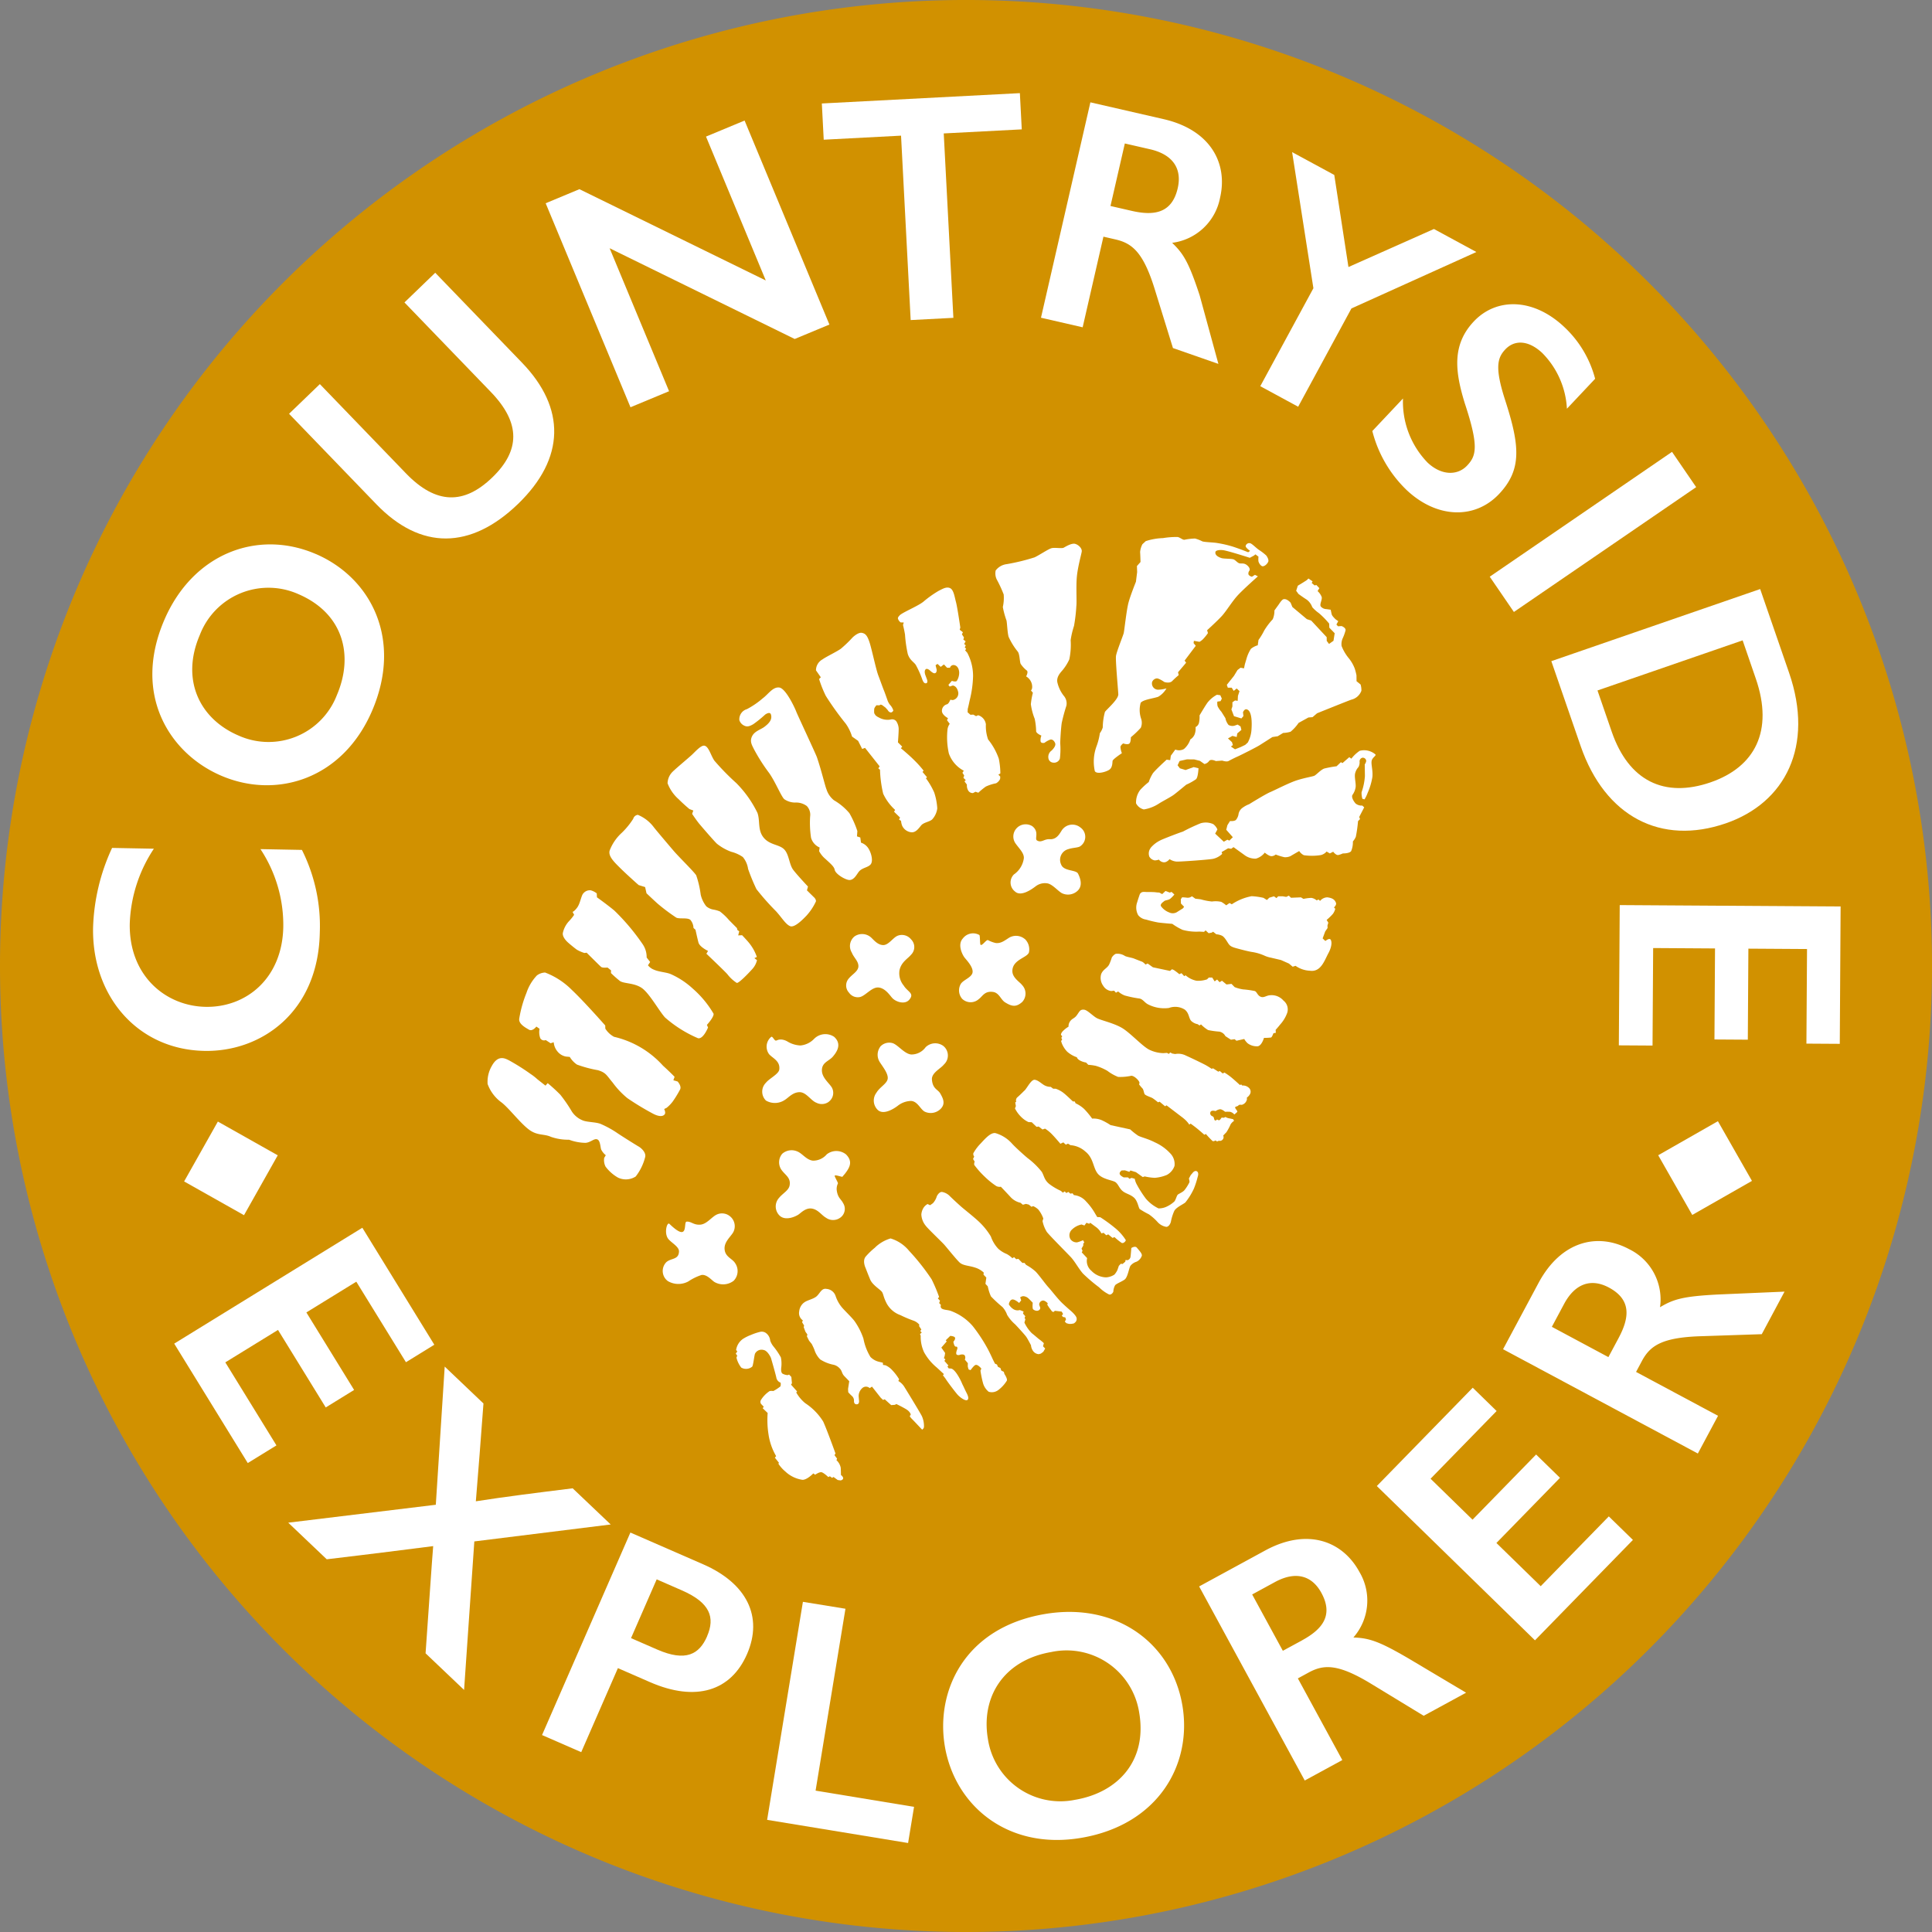 <svg xmlns="http://www.w3.org/2000/svg" width="190.673" height="190.673" viewBox="0 0 190.673 190.673"><rect x="0" y="0" width="190.673" height="190.673" fill="#808080" stroke="none"/><defs><style>.a{fill:#d19100;}.b{fill:#fff;}.c{fill:none;stroke:#161615;stroke-width:0.096px;}</style></defs><g transform="translate(0 0)"><path class="a" d="M290.927,429.92a95.337,95.337,0,1,0-95.336-95.337,95.337,95.337,0,0,0,95.336,95.337" transform="translate(-195.591 -239.247)"/><path class="b" d="M347.33,324.738a1.6,1.6,0,0,1,1.069-.609,20.2,20.2,0,0,0,2.761-.673c.47-.22,1.335-.808,1.66-.9s1.021.054,1.214-.053.781-.471,1.125-.378.7.455.653.762-.391,1.51-.482,2.48.006,2.5-.05,2.9a16.507,16.507,0,0,1-.23,1.956,8.337,8.337,0,0,0-.332,1.405,6.955,6.955,0,0,1-.133,1.9,4.7,4.7,0,0,1-.637,1.028c-.155.2-.674.665-.535,1.265a3.353,3.353,0,0,0,.622,1.294,1.142,1.142,0,0,1,.265.976,17.548,17.548,0,0,0-.465,1.722c-.08.57-.141,1.634-.146,1.991a7.712,7.712,0,0,1-.034,1.515.6.6,0,0,1-.637.4.514.514,0,0,1-.5-.473.758.758,0,0,1,.313-.716c.206-.195.455-.505.354-.743s-.268-.383-.47-.346a2.245,2.245,0,0,0-.582.321s-.325.088-.382-.143a1.159,1.159,0,0,1,.08-.57s-.493-.2-.521-.431a6.234,6.234,0,0,0-.141-1.227,6.07,6.07,0,0,1-.379-1.438,7.3,7.3,0,0,1,.2-1.133l-.191-.229s.2-.128.089-.634a1.208,1.208,0,0,0-.565-.75s.237-.414.08-.57a2.884,2.884,0,0,1-.621-.668c-.1-.238-.09-.951-.278-1.2a6.766,6.766,0,0,1-.91-1.469c-.12-.419-.152-1.383-.209-1.614a8.373,8.373,0,0,1-.361-1.326,4.088,4.088,0,0,0,.085-1.239,11.914,11.914,0,0,0-.686-1.482,1.372,1.372,0,0,1-.1-.907" transform="translate(-249.053 -268.451)"/><path class="b" d="M367.4,321.49a6.013,6.013,0,0,1,1.7-.3,8.384,8.384,0,0,1,1.445-.11c.26.054.495.293.677.274a5.636,5.636,0,0,1,1.045-.121,3.7,3.7,0,0,1,.72.28c.213.075,1.058.1,1.408.153a11.372,11.372,0,0,1,1.574.357c.6.194,1.219.437,1.219.437l.322.127.189-.135s-.463-.314-.438-.488a.362.362,0,0,1,.464-.262c.212.074.605.506.894.681a5.514,5.514,0,0,1,.669.519s.315.4.19.646-.385.445-.56.42-.376-.335-.4-.517a2.486,2.486,0,0,1,.008-.427l-.3-.229-.148.12-.406.22s-.642-.205-1.2-.373-1.155-.335-1.378-.372c-.247-.042-.774-.043-.817.174-.069.339.363.525.6.6s.968.05,1.181.124.408.373.627.4.471-.065.786.246.139.5.139.5a.431.431,0,0,0-.079.3c.019.182.346.272.346.272l.3-.19.291.15s-1.515,1.34-2.046,1.936-1.054,1.462-1.478,1.938-1.489,1.444-1.489,1.444l.084.28a4.907,4.907,0,0,1-.486.6,1.573,1.573,0,0,1-.35.263l-.551-.1-.032.226.215.267-1.1,1.46.15.208-.8.945.067.278a8.474,8.474,0,0,0-.635.581c-.262.276-.782.1-.782.1s-.52-.368-.745-.355a.55.55,0,0,0-.46.352.614.614,0,0,0,.566.762,3.148,3.148,0,0,0,.849-.13,2.211,2.211,0,0,1-.808.825c-.425.163-1.513.279-1.738.605a2.627,2.627,0,0,0,.047,1.57,1.26,1.26,0,0,1-.036.889,8.873,8.873,0,0,1-.98.934s.014.538-.18.645-.576-.036-.576-.036-.247.171-.272.346a2.046,2.046,0,0,0,.143.618s-.894.589-.919.765,0,.626-.3.852-1.256.5-1.452.154a4.349,4.349,0,0,1,.163-2.435,6.27,6.27,0,0,0,.335-1.311,1.79,1.79,0,0,0,.286-.568,6.048,6.048,0,0,1,.216-1.533c.168-.245,1.337-1.243,1.317-1.737s-.289-3.347-.227-3.785.717-2.041.764-2.261c.069-.321.271-2.241.463-2.974s.74-2.086.74-2.086l.12-.955-.022-.594.354-.4s-.018-.718-.039-.989a2.074,2.074,0,0,1,.227-.766Z" transform="translate(-254.324 -268.084)"/><path class="b" d="M385.568,327.567l.156-.156.407.28-.085.163.288.24.167-.045.3.315-.175.289a1.447,1.447,0,0,1,.411.6c.051.275-.239.722-.088.923a.741.741,0,0,0,.545.255l.428.06s.052.276.1.461.4.5.4.5l.245.168-.181.332.154.174.36-.021s.425.158.388.421a4.714,4.714,0,0,1-.292.808,1.411,1.411,0,0,0-.1.736,4.347,4.347,0,0,0,.684,1.178,3.683,3.683,0,0,1,.617,1.059,5.762,5.762,0,0,1,.169.66l.007.581.4.326a1.99,1.99,0,0,1,.078.615,1.4,1.4,0,0,1-.99.879c-.306.1-3.384,1.343-3.384,1.343l-.447.384-.407.032-.969.534a4.232,4.232,0,0,1-.793.872,2.851,2.851,0,0,1-.732.12l-.537.326-.523.078s-1.009.646-1.3.828-1.882.987-2.119,1.087-.719.346-.913.453-.62-.042-.62-.042l-.632.045s-.5-.249-.67,0a.763.763,0,0,1-.455.293l-.445-.313-.552-.141-.728-.008-.724.162-.2.423.23.3.558.168.8-.289.475.115s-.035.886-.242,1.08a5.792,5.792,0,0,1-.97.543s-.91.756-1.21.982-1.119.648-1.462.867a3.815,3.815,0,0,1-1.513.592,1.19,1.19,0,0,1-.765-.6,2.041,2.041,0,0,1,.41-1.328,6.938,6.938,0,0,1,.842-.776,4.117,4.117,0,0,1,.418-.879c.329-.407,1.349-1.33,1.349-1.33l.35.049.062-.438.443-.607a.988.988,0,0,0,.857-.058,2.142,2.142,0,0,0,.624-.941,1.079,1.079,0,0,0,.416-.477,1.579,1.579,0,0,0,.1-.745.628.628,0,0,0,.334-.4,2.773,2.773,0,0,0,.061-.751s.5-.854.773-1.246a2.944,2.944,0,0,1,.943-.791l.333.046.15.335-.125.25-.319.045a1.415,1.415,0,0,0,.026.451,2.311,2.311,0,0,0,.37.544l.4.637a1.517,1.517,0,0,0,.308.67.789.789,0,0,0,.569.08l.332-.115.284.183.086.343-.406.345-.06.355-.421-.11-.438.251.395.368.09.29-.195.141.405.275.571-.227.432-.208.256-.232a3.052,3.052,0,0,0,.363-1.228c.052-.667.073-1.932-.483-2.052-.22-.047-.353.29-.353.29l.045.376-.2.234-.733-.222-.255-.668.1-.295,0-.412.258-.177.263.037.024-.488.155-.47-.276-.262-.295.238-.2-.317h-.385l-.095-.282.705-.884.349-.576.3-.226.342.062.082-.4.163-.552a3.716,3.716,0,0,1,.436-.974,1.846,1.846,0,0,1,.675-.351l.074-.526a6.552,6.552,0,0,0,.569-.941,6.669,6.669,0,0,1,.835-1.1,2.1,2.1,0,0,0,.167-.871l.448-.62s.275-.446.446-.488c.348-.087.708.35.708.35l.17.417,1.433,1.2.424.138,1.529,1.638.005.369.226.3.44-.31.119-.746-.531-.549-.014-.4a8.2,8.2,0,0,0-1.016-1.037,3.738,3.738,0,0,1-.651-.583,1.611,1.611,0,0,0-.547-.747c-.37-.231-.815-.561-.815-.561l-.227-.313.162-.5.538-.327Z" transform="translate(-256.592 -270.317)"/><path class="b" d="M370.825,363.228a2.928,2.928,0,0,1,.964-.758c.2-.115,1.9-.77,2.232-.866a18.13,18.13,0,0,1,1.76-.826,1.8,1.8,0,0,1,1.239.085,1.3,1.3,0,0,1,.412.526l-.222.412.853.8.35-.2.2.087.339-.334-.648-.734.113-.449.258-.411s.423.041.588-.114a1.234,1.234,0,0,0,.245-.514.966.966,0,0,1,.345-.637,2.773,2.773,0,0,1,.714-.4s1.578-.98,2.084-1.194,1.857-.919,2.637-1.167,1.51-.36,1.7-.44.658-.611.995-.718a10.779,10.779,0,0,1,1.211-.223l.426-.405.154.093.672-.585.205.148a3.547,3.547,0,0,1,.823-.776,1.719,1.719,0,0,1,1.527.336c.172.131-.256.286-.341.631s.127.928.069,1.6a6.265,6.265,0,0,1-.464,1.57,3.4,3.4,0,0,1-.313.653l-.206-.047a1.858,1.858,0,0,1-.086-.653,6.085,6.085,0,0,0,.329-1.6c-.008-.574-.017-1.147-.017-1.147a.877.877,0,0,0,.145-.332.336.336,0,0,0-.389-.326.375.375,0,0,0-.26.431,1.029,1.029,0,0,1-.113.485,1.406,1.406,0,0,0-.345.687c-.054.385.108.962.062,1.3a1.725,1.725,0,0,1-.307.758c-.136.207.091.613.3.85a.932.932,0,0,0,.664.208l.19.174-.492.949.078.214-.195.2a13.486,13.486,0,0,1-.217,1.543,1.714,1.714,0,0,1-.291.46,2.29,2.29,0,0,1-.17.953c-.178.249-.819.231-.819.231a2.609,2.609,0,0,1-.433.154c-.241.061-.521-.323-.521-.323l-.333.168-.319-.188a1.067,1.067,0,0,1-.561.35,5.585,5.585,0,0,1-1.682.014,1.173,1.173,0,0,1-.46-.411l-.876.508a1.246,1.246,0,0,1-.585.1,5.672,5.672,0,0,1-.857-.264.7.7,0,0,1-.38.161c-.255.036-.7-.349-.7-.349a1.693,1.693,0,0,1-.87.593,1.763,1.763,0,0,1-1.065-.305c-.162-.118-1.149-.829-1.149-.829l-.232.164-.3-.051-.282.166-.36.208.056.177a1.918,1.918,0,0,1-.91.492c-.519.093-3.222.286-3.595.269a1.458,1.458,0,0,1-.688-.24s-.282.361-.608.308a.675.675,0,0,1-.446-.26,1.423,1.423,0,0,1-.4.075.758.758,0,0,1-.542-.368.888.888,0,0,1,.118-.841" transform="translate(-257.283 -279.529)"/><path class="b" d="M369.135,375.314c.17-.252.413-.181.621-.181s.745,0,.92.028a3.08,3.08,0,0,0,.354.026l.291.154.324-.308.427.157.174-.066.276.26a3.336,3.336,0,0,1-.4.409c-.188.152-.49.139-.606.242s-.407.271-.319.492a1.748,1.748,0,0,0,.807.62.811.811,0,0,0,.747-.014c.229-.146.62-.389.62-.389l.111-.154-.313-.322-.01-.418.126-.191s.249.005.442.032a.74.74,0,0,0,.336-.027l.2-.106.329.236s.363.039.539.064a6.078,6.078,0,0,0,1.1.214,2.573,2.573,0,0,1,.919.034,3.023,3.023,0,0,1,.488.343l.33-.228.221.126a5.245,5.245,0,0,1,1.959-.8,6.59,6.59,0,0,1,1.169.164l.339.212.234-.227.46-.138.247.178.17-.179.447,0,.349.06.256-.124.214.209.983-.041.247.153a4.23,4.23,0,0,1,.782-.1,1.039,1.039,0,0,1,.514.243l.2-.083.142.139a.956.956,0,0,1,.719-.353c.38.053.714.149.855.556.067.2-.2.441-.2.441l.126.133a1.479,1.479,0,0,1-.232.5,5.549,5.549,0,0,1-.62.6l.167.271-.084.277.01.249-.236.343-.251.683.268.254s.354-.291.491-.165.214.615-.188,1.362-.746,1.892-1.828,1.739a2.657,2.657,0,0,1-1.418-.485l-.28.09-.373-.313-.785-.348-1.01-.237a2.719,2.719,0,0,1-.628-.2,4.635,4.635,0,0,0-1.173-.35c-.379-.053-1.1-.243-1.557-.368s-.626-.207-.777-.407-.406-.713-.686-.842a1.6,1.6,0,0,0-.553-.137l-.316-.253-.131.089-.306.058-.3-.28-.159.15s.22.007-.466-.03a5.041,5.041,0,0,1-1.65-.172,5.849,5.849,0,0,1-1.012-.591s-1.009-.081-1.388-.134a11.113,11.113,0,0,1-1.2-.288,1.206,1.206,0,0,1-.78-.437,1.54,1.54,0,0,1-.1-1.266c.117-.4.281-.854.281-.854" transform="translate(-256.621 -287.1)"/><path class="b" d="M364.8,384.6a1.324,1.324,0,0,1,.924.207c.194.1.675.167.888.253s.7.277.819.319a1.215,1.215,0,0,1,.319.275l.218-.1.516.371,1.689.359.192-.163a.9.9,0,0,1,.31.159,4.347,4.347,0,0,1,.414.326l.218-.1.266.293.139-.083a2.308,2.308,0,0,0,1.076.537,2.693,2.693,0,0,0,1.038-.137l.179-.179.332,0,.24.379.243-.184.244.264.237-.145.446.369.493-.058.313.321a3.845,3.845,0,0,0,.837.224,8.8,8.8,0,0,1,1.152.162c.218.082.269.484.645.586.276.074.5-.144.854-.171a1.544,1.544,0,0,1,1.33.528,1.1,1.1,0,0,1,.365,1.217,3.441,3.441,0,0,1-.7,1.153c-.157.208-.438.519-.438.519l.017.289-.236.043s-.131.382-.238.422a4.57,4.57,0,0,1-.694.034s-.22.778-.619.832a1.518,1.518,0,0,1-.989-.292A1.649,1.649,0,0,1,377.5,393l-.768.175-.183-.153-.365.051-.544-.352a.857.857,0,0,0-.6-.447,8.1,8.1,0,0,1-1.11-.155,3.613,3.613,0,0,1-.7-.559l-.143.108-.186-.128a1.276,1.276,0,0,1-.6-.289c-.293-.25-.2-.762-.667-1.148a1.778,1.778,0,0,0-1.57-.163,3.506,3.506,0,0,1-2.085-.369c-.317-.172-.477-.484-.8-.56a11.285,11.285,0,0,1-1.465-.3,2.147,2.147,0,0,1-.659-.4l-.221.122-.175-.2-.286.036a1.072,1.072,0,0,1-.787-.511,1.328,1.328,0,0,1-.211-1.148c.17-.462.572-.576.775-.927a4.932,4.932,0,0,0,.28-.727.987.987,0,0,1,.374-.356" transform="translate(-254.702 -290.461)"/><path class="b" d="M359.583,393.122c.315.044.833.6,1.219.819s1.625.479,2.458.953,2.037,1.824,2.733,2.172a3.388,3.388,0,0,0,1.382.343l.367-.026.183.1.145-.144.191.106.291.05a1.652,1.652,0,0,1,1.052.148c.611.274,1.7.8,1.978.954s.569.356.569.356l.145-.047.512.332.148-.069.291.247.166-.094a6.258,6.258,0,0,1,.622.432c.321.255.91.8.91.8l.124-.058.1.108a.856.856,0,0,1,.653.221.509.509,0,0,1,.117.625,1.007,1.007,0,0,1-.311.345l.008.166a.7.7,0,0,1-.511.549s-.27-.046-.333.061-.387.087-.311.25.264.313.187.4a2.81,2.81,0,0,1-.277.24.806.806,0,0,0-.424-.265,4.412,4.412,0,0,0-.487,0s-.31-.269-.515-.249a1.028,1.028,0,0,0-.425.181s-.366-.125-.492.068a.306.306,0,0,0,.144.423.273.273,0,0,1,.194.238s.028.164.11.194.2-.1.2-.1.173.144.271.038a2.028,2.028,0,0,0,.174-.221l.212.018.177-.081s.063.08.352.137.392.087.392.087l.094.155a1.25,1.25,0,0,0-.341.346,5.124,5.124,0,0,1-.419.786c-.184.185-.316.329-.316.329a.345.345,0,0,1-.066.407.35.35,0,0,1-.358.1l-.185.074-.142-.106s-.195.124-.3.06a8.765,8.765,0,0,1-.657-.695l-.153.077s-.288-.263-.652-.563-.705-.536-.705-.536l-.126.1a2.581,2.581,0,0,0-.351-.427,4.243,4.243,0,0,0-.448-.372l-1.453-1.108-.135.1-.546-.459-.153.066a5.487,5.487,0,0,0-.545-.416c-.17-.1-.712-.255-.787-.411s-.1-.447-.209-.551-.326-.385-.326-.385l.039-.177s-.025-.178-.339-.45c-.3-.256-.473-.232-.473-.232a5.122,5.122,0,0,1-1.3.113,4.386,4.386,0,0,1-1.058-.6,5.194,5.194,0,0,0-1.145-.493,4.76,4.76,0,0,0-.738-.1l-.223-.227a1.884,1.884,0,0,1-.635-.219c-.269-.168-.267-.3-.267-.3a2.809,2.809,0,0,1-.962-.554,2.564,2.564,0,0,1-.533-.835l-.067-.21.107-.155-.085-.159.091-.154-.126-.148s-.021-.185.275-.449a2.681,2.681,0,0,1,.473-.356.845.845,0,0,1,.155-.53c.186-.266.411-.284.611-.532s.3-.492.471-.577a.548.548,0,0,1,.317-.032" transform="translate(-252.573 -293.471)"/><path class="b" d="M351.218,404.878c.3-.326.671-1.121,1.022-1.072s.66.39.965.552a1.275,1.275,0,0,0,.605.145l.242.183.238,0a2.608,2.608,0,0,1,.857.478c.247.2.844.774.844.774l.188.008.083.179a3.172,3.172,0,0,1,.845.56,8.353,8.353,0,0,1,.79.951,2.063,2.063,0,0,1,.96.164,6.3,6.3,0,0,1,.857.478l1.936.422a6.541,6.541,0,0,0,.778.616c.276.157.955.3,1.647.658a4.63,4.63,0,0,1,1.524,1.087,1.5,1.5,0,0,1,.425,1.248,1.6,1.6,0,0,1-.758.886,3.857,3.857,0,0,1-1.19.286,5.3,5.3,0,0,1-.993-.14l-.188.065-.677-.484-.543-.166-.108.134-.438-.148-.317.012s-.229.146-.2.33.4.354.4.354h.418l.153.142.2-.093.318.087a1.826,1.826,0,0,0,.185.534,10.958,10.958,0,0,0,.908,1.425,3.755,3.755,0,0,0,1.25.964,1.792,1.792,0,0,0,.846-.192,2.947,2.947,0,0,0,.725-.494c.146-.188.222-.565.332-.668s.536-.256.693-.488a4.186,4.186,0,0,0,.464-.75,1.134,1.134,0,0,0-.06-.352l.18-.339.235-.275s.2-.221.389-.092c.216.152.064.536.064.536a8.466,8.466,0,0,1-.375,1.167,6.668,6.668,0,0,1-.842,1.361c-.238.2-.925.488-1.1.851a4.842,4.842,0,0,0-.323,1.027c-.02.146-.191.533-.462.531a1.492,1.492,0,0,1-.844-.462,5.082,5.082,0,0,0-.874-.778,8.053,8.053,0,0,1-.9-.517c-.129-.137-.2-.832-.6-1.157s-.8-.361-1.116-.644-.389-.62-.657-.837-1.273-.269-1.758-.843-.409-1.547-1.24-2.2a2.433,2.433,0,0,0-1.462-.622l-.247-.153-.216.1-.243-.225-.288.139s-.51-.608-.849-.954a3.677,3.677,0,0,0-.669-.541l-.25.084-.376-.291-.213.03-.472-.454-.326-.016a2.561,2.561,0,0,1-.731-.52,3.124,3.124,0,0,1-.6-.829l.091-.225-.067-.367.1-.061a.422.422,0,0,1,.085-.42c.387-.336.714-.68.714-.68" transform="translate(-250.11 -297.239)"/><path class="b" d="M344.594,413c.42-.447,1.007-1.151,1.5-1.07a3.487,3.487,0,0,1,1.636,1.034c.329.361,1,.968,1.5,1.4a7.649,7.649,0,0,1,1.443,1.394c.239.421.243.809.754,1.208a5.813,5.813,0,0,0,1.128.665l.19.175.19-.122.157.159.194-.11.205.172.211-.036.135.18a1.794,1.794,0,0,1,1.195.615,5.984,5.984,0,0,1,.917,1.232l.19.316.3.018a15,15,0,0,1,1.47,1.073,4.909,4.909,0,0,1,1.054,1.191c-.016.117-.234.354-.413.269a5.807,5.807,0,0,1-.707-.57l-.19.08-.427-.352-.192.092-.264-.245-.216.059a1.735,1.735,0,0,0-.511-.608c-.351-.258-.593-.441-.593-.441l-.1.1-.272-.1-.2.27-.284-.1a1.9,1.9,0,0,0-.933.488.769.769,0,0,0-.164.96.736.736,0,0,0,.665.314,3.4,3.4,0,0,0,.579-.211l.124.221-.1.111,0,.195-.174.3.1.222-.078.15.531.569a1.26,1.26,0,0,0,.42,1.25,2.088,2.088,0,0,0,1.446.65,1.681,1.681,0,0,0,.824-.271,1.806,1.806,0,0,0,.3-.458l.141-.409.19-.206.175.025.271-.23.023-.164.207.017a.414.414,0,0,0,.283-.317c.034-.245.082-.883.082-.883s.375-.251.552-.029c.231.289.517.561.486.783a1,1,0,0,1-.531.6,1.214,1.214,0,0,0-.593.4c-.149.212-.262,1.143-.585,1.366s-.749.37-.922.543a1.405,1.405,0,0,0-.183.653s-.153.332-.418.27a3.744,3.744,0,0,1-.99-.711,15.807,15.807,0,0,1-1.6-1.365c-.432-.507-.744-1.109-1.136-1.557-.223-.255-2.141-2.172-2.422-2.545a3.268,3.268,0,0,1-.422-1.072l.078-.246a3.021,3.021,0,0,0-.491-.885,1.685,1.685,0,0,0-.512-.34l-.164.066-.262-.215-.288-.071L348.8,419l-.229-.193a1.885,1.885,0,0,1-.966-.547c-.413-.451-.975-1.037-.975-1.037a.7.7,0,0,1-.46-.073,7.883,7.883,0,0,1-1.149-.934,8.827,8.827,0,0,1-1.019-1.15.562.562,0,0,1,.045-.321l-.163-.262.115-.24a.4.4,0,0,1-.086-.322,4.375,4.375,0,0,1,.677-.918" transform="translate(-247.853 -300.101)"/><path class="b" d="M337.147,422.009a1.8,1.8,0,0,0,.385-.688s.206-.442.509-.422a1.406,1.406,0,0,1,.784.423c.156.159.89.843,1.2,1.107s1.1.886,1.621,1.367a6.885,6.885,0,0,1,1.219,1.5,3.335,3.335,0,0,0,.73,1.21,2.851,2.851,0,0,0,.842.521,2.583,2.583,0,0,1,.552.413l.166-.111.21.208.213-.037.391.4.212,0,.163.2a4.575,4.575,0,0,1,.961.681c.334.35.952,1.219,1.241,1.528s.894,1.118,1.367,1.567.881.792.881.792.471.41.526.659a.45.45,0,0,1-.1.41l-.148.132-.236.049-.244.007-.258-.066-.17-.155.117-.235-.077-.191-.223-.04-.115-.137.125-.161-.138-.232-.676-.081-.127.12-.144-.048-.3-.4-.174-.268.043-.144s-.237-.266-.454-.271a.408.408,0,0,0-.381.33c-.043.153.177.365.062.529-.184.263-.514.135-.662.012-.106-.088-.043-.651-.043-.651s-.175-.195-.393-.4a.819.819,0,0,0-.573-.252.707.707,0,0,0-.275.115l.1.3-.205.256s-.454-.41-.7-.337c-.266.079-.312.473-.312.473a1.339,1.339,0,0,0,.441.47.775.775,0,0,0,.642.091l.372.148-.058.2.226.264-.071.159.076.148-.093.319a3.692,3.692,0,0,0,.727,1.047c.368.287.584.5.793.648a4.082,4.082,0,0,1,.4.339l-.084.305.214.222-.184.321-.24.179-.207.058a.751.751,0,0,1-.547-.29,1.132,1.132,0,0,1-.223-.589s-.31-.609-.47-.836-.892-1.019-1.092-1.227a3.838,3.838,0,0,1-.793-.938,2.272,2.272,0,0,0-.46-.771,13.2,13.2,0,0,1-1.138-1.054,4.561,4.561,0,0,1-.311-.988l-.231-.249.087-.615-.28-.295.027-.2a2.217,2.217,0,0,0-.874-.5c-.585-.194-1.175-.181-1.513-.5s-1.229-1.43-1.493-1.732-1.643-1.6-1.866-1.914a1.883,1.883,0,0,1-.413-1.075,1.4,1.4,0,0,1,.308-.8,1.214,1.214,0,0,1,.306-.245l.248.119Z" transform="translate(-245.073 -303.263)"/><path class="b" d="M328.365,428.869a3.7,3.7,0,0,1,1.521-.884,3.756,3.756,0,0,1,1.825,1.218,21.751,21.751,0,0,1,2.226,2.815,15.432,15.432,0,0,1,.738,1.743l-.121.144.211.226-.084.227.179.2a.275.275,0,0,0,.126.376c.251.124.576.1.864.211A5.253,5.253,0,0,1,338,436.64a15.81,15.81,0,0,1,1.52,2.329c.188.354.461.958.461.958l.209.416.2.087.089.221.251.125.084.25.251.124.059.217s.322.462.235.659a3.407,3.407,0,0,1-.844.924,1.05,1.05,0,0,1-.947.165,1.679,1.679,0,0,1-.571-.9,10.18,10.18,0,0,1-.239-1.183l.087-.2s-.343-.447-.587-.356c-.158.058-.477.505-.477.505l-.188-.062-.051-.15-.038-.154.009-.32-.3-.352a.446.446,0,0,0-.008-.412c-.126-.167-.468-.066-.468-.066a.335.335,0,0,1-.325-.016c-.134-.109.063-.558.063-.558s.052-.261-.131-.227-.26-.484-.26-.484.251-.258.149-.426c-.076-.126-.455-.153-.455-.153l-.449.437.1.11-.532.61.372.529-.038.267-.079.253.147.11-.1.153.4.456-.1.1.123.184.236.016s.208,0,.556.5a5.735,5.735,0,0,1,.556,1.043c.141.273.238.51.383.793.133.258.3.6.126.756s-.705-.222-.946-.477-1.071-1.367-1.157-1.516a4.03,4.03,0,0,0-.326-.433l.1-.117-.707-.653a5.252,5.252,0,0,1-1.248-1.5,3.62,3.62,0,0,1-.335-1.639l-.067-.159.171-.155-.142-.139.1-.165-.222-.329.021-.146a1.4,1.4,0,0,0-.514-.37,11.871,11.871,0,0,1-1.346-.565,2.484,2.484,0,0,1-1.361-1.157c-.327-.642-.3-.846-.44-1.1s-.951-.684-1.192-1.27c-.271-.658-.44-1.111-.44-1.111s-.361-.72.013-1.153a7.218,7.218,0,0,1,.934-.894" transform="translate(-241.994 -305.761)"/><path class="b" d="M317.833,437.043c.293-.266.956-.351,1.287-.662s.477-.8.949-.712a1.027,1.027,0,0,1,.9.685,3.458,3.458,0,0,0,.631,1.142c.268.319.919.934,1.222,1.321a6.75,6.75,0,0,1,.9,1.761,5.337,5.337,0,0,0,.691,1.807,1.727,1.727,0,0,0,.778.46c.2.051.447.108.447.108l.017.219.238.034a1.936,1.936,0,0,1,.683.5,4.938,4.938,0,0,1,.665.876l-.073.178a1.687,1.687,0,0,1,.584.567c.245.392,1.541,2.509,1.737,2.9a2.379,2.379,0,0,1,.206,1.08.365.365,0,0,1-.183.252l-.778-.824-.318-.326-.126-.171.1-.165s-.037-.28-.461-.534-.962-.508-.962-.508l-.137.078-.37.029-.64-.575-.161.065-.235-.223-.859-1.091-.225.147a.545.545,0,0,0-.771.036,1.043,1.043,0,0,0-.317.8l.029.339s.095.464-.273.421c-.272-.031-.217-.388-.217-.388a.619.619,0,0,0-.194-.422,3.96,3.96,0,0,1-.376-.381l-.018-.328.118-.756s-.187-.2-.473-.491-.214-.522-.477-.782a1.176,1.176,0,0,0-.586-.35,3.781,3.781,0,0,1-1.333-.532,2.364,2.364,0,0,1-.578-.975c-.117-.286-.255-.547-.255-.547l-.261-.321-.217-.433.048-.185-.189-.265-.174-.453.04-.163-.2-.33.076-.178a.87.87,0,0,1-.362-.878,1.265,1.265,0,0,1,.453-.862" transform="translate(-238.507 -308.465)"/><path class="b" d="M307.748,444a1.627,1.627,0,0,1,.66-1.085,4.083,4.083,0,0,1,.8-.4,5.426,5.426,0,0,1,.887-.3.714.714,0,0,1,.55.077,1.046,1.046,0,0,1,.466.78,1.967,1.967,0,0,0,.326.582,6.859,6.859,0,0,1,.729,1.079,3.139,3.139,0,0,1,.043.944c-.019.138-.062.528.116.655a1.223,1.223,0,0,0,.515.149l.135-.055.223.233.059.624-.089.137.6.672-.087.095a3.739,3.739,0,0,0,.892,1.065,5.846,5.846,0,0,1,1.767,1.806c.37.8,1.216,3.158,1.216,3.158l-.1.159.258.349-.065.147a1.382,1.382,0,0,1,.424.753c.021.379.019.711.019.711s.241.171.218.337-.249.2-.249.2l-.285-.04-.414-.3-.144.087-.217-.158-.155.08s-.466-.449-.683-.479-.612.246-.612.246l-.186-.128s-.6.631-1.059.633a3.1,3.1,0,0,1-1.7-.82,3.523,3.523,0,0,1-.684-.766l.051-.1-.4-.5.124-.155a5.942,5.942,0,0,1-.752-2.145,9.057,9.057,0,0,1-.084-2.109l-.492-.475.109-.141-.273-.284a.371.371,0,0,1-.016-.369,2.826,2.826,0,0,1,.877-.9,1.388,1.388,0,0,1,.357,0,4.3,4.3,0,0,0,.7-.46.788.788,0,0,0,.016-.365.646.646,0,0,1-.424-.511c-.091-.425-.529-1.929-.529-1.929s-.311-.729-.744-.789a.724.724,0,0,0-.833.376c-.076.225-.166,1.094-.267,1.265a.945.945,0,0,1-1.087.1,2.562,2.562,0,0,1-.474-.986l.078-.193-.148-.2.154-.211Z" transform="translate(-235.099 -310.766)"/><path class="b" d="M332.565,331.579c.144-.266,1.811-.933,2.376-1.39a10.321,10.321,0,0,1,1.51-1.075c.345-.166.74-.432,1.111-.273s.453.85.594,1.37.431,2.527.431,2.527l-.063.214.319.251-.1.2.206.315-.065.205.226.175-.145.266.161.13-.1.2.141.148-.109.142.216.245a4.894,4.894,0,0,1,.571,2.3,10.8,10.8,0,0,1-.34,2.419c-.114.556-.188.832-.188.832l-.009.321.281.247.28-.018.273.153.2-.093a1.085,1.085,0,0,1,.768.894,3.945,3.945,0,0,0,.219,1.5,6.248,6.248,0,0,1,1.056,1.9,7.425,7.425,0,0,1,.153,1.451l-.195.116.186.2-.013.227a.943.943,0,0,1-.4.43,4.366,4.366,0,0,0-1.01.323,6.922,6.922,0,0,0-.741.608l-.28-.095-.249.13a.518.518,0,0,1-.466-.244.962.962,0,0,1-.132-.591l-.241-.32.125-.126-.232-.228.081-.222-.176-.275.135-.2a3.069,3.069,0,0,1-1.476-1.709,7.315,7.315,0,0,1-.126-2.413,1.214,1.214,0,0,1,.214-.506l-.271-.36.1-.2s-.621-.317-.6-.742a.665.665,0,0,1,.512-.629c.19-.08.313-.447.313-.447l.245.034a.67.67,0,0,0,.516-.866c-.148-.571-.522-.569-.522-.569l-.3.1-.126-.161.343-.4s.408.148.5-.017a1.5,1.5,0,0,0,.223-.827c-.021-.36-.192-.67-.507-.714a.357.357,0,0,0-.4.266l-.286,0-.311-.33-.32.241-.316-.295-.19.135.106.422s.045.333-.189.369c-.168.026-.458-.262-.458-.262s-.267-.251-.414-.146c-.225.161-.049.6-.049.6l.156.415s.131.341-.089.381-.326-.224-.427-.525a9.493,9.493,0,0,0-.573-1.26c-.18-.311-.612-.479-.809-1.115a12.619,12.619,0,0,1-.27-1.9c-.076-.475-.2-.958-.2-.958l.078-.24-.311-.008a.771.771,0,0,1-.261-.356c-.046-.152.138-.3.138-.3" transform="translate(-243.811 -270.804)"/><path class="b" d="M319.945,339.388a1.233,1.233,0,0,1,.648-1.083c.323-.243,1.425-.766,1.809-1.05a11.767,11.767,0,0,0,1.162-1.118c.273-.254.654-.511.929-.447.3.069.493.207.726.9s.642,2.675.872,3.285.5,1.362.56,1.495.347.955.347.955a1.559,1.559,0,0,0,.251.463,1.42,1.42,0,0,1,.332.569s-.1.188-.232.187c-.206,0-.325-.238-.325-.238l-.213-.236-.323-.245-.151-.058-.137.075-.283-.008a1.139,1.139,0,0,0-.215.315,1.853,1.853,0,0,0-.005.476l.115.185a1.037,1.037,0,0,0,.343.231,1.714,1.714,0,0,0,1.166.2.53.53,0,0,1,.542.161,1.425,1.425,0,0,1,.241.913c0,.264-.069,1.186-.069,1.186l.422.417-.133.16s.782.633,1.38,1.239a9.915,9.915,0,0,1,.866.975l-.113.121.449.528-.11.1a7.2,7.2,0,0,1,.82,1.407,6.1,6.1,0,0,1,.3,1.569,1.971,1.971,0,0,1-.5,1.081c-.258.243-.824.288-1.08.582-.195.225-.492.7-.931.694a1.129,1.129,0,0,1-.951-.642,1.628,1.628,0,0,1-.111-.483l-.2-.139.1-.192-.593-.578.107-.177a5.008,5.008,0,0,1-1.179-1.6,11.844,11.844,0,0,1-.314-2.364l-.166-.137.13-.2-1.442-1.823-.281.109-.4-.8-.6-.424a4.42,4.42,0,0,0-.619-1.269,29.264,29.264,0,0,1-1.966-2.738,11.19,11.19,0,0,1-.667-1.67l.17-.173Z" transform="translate(-239.415 -273.231)"/><path class="b" d="M308.262,347.248a1.043,1.043,0,0,1,.743-1.093,8.168,8.168,0,0,0,1.562-1.067c.548-.4,1-1.156,1.64-1.066s1.534,2.018,1.664,2.364,1.927,4.169,2.046,4.518c.468,1.374.786,2.782.942,3.16a2.232,2.232,0,0,0,.741,1.084,5.791,5.791,0,0,1,1.52,1.271,9.363,9.363,0,0,1,.788,1.771l-.038.522.327.108.069.51a1.363,1.363,0,0,1,.733.571c.293.458.481,1.245.227,1.566s-.833.33-1.155.71c-.222.263-.505.924-1.037.832-.414-.072-1.293-.593-1.368-1.015-.054-.306-.448-.629-.923-1.068a2.56,2.56,0,0,1-.609-.756l.051-.359a1.5,1.5,0,0,1-.848-.959,9.936,9.936,0,0,1-.091-2.1,1.243,1.243,0,0,0-.331-1.039,1.768,1.768,0,0,0-1.144-.339,1.9,1.9,0,0,1-1.071-.329c-.3-.252-.863-1.682-1.5-2.589a17.767,17.767,0,0,1-1.466-2.289c-.256-.5-.462-.842-.214-1.344s.859-.652,1.211-.92c.411-.311.813-.694.646-1.223-.068-.215-.3-.17-.564.007a11.3,11.3,0,0,1-1.18.955c-.42.24-.649.293-.995.084a.888.888,0,0,1-.372-.472" transform="translate(-235.293 -276.168)"/><path class="b" d="M297.329,356.59a1.655,1.655,0,0,1,.475-1.109c.279-.289,1.561-1.359,1.9-1.669s.912-.984,1.262-.925c.427.073.636.984.984,1.479a23.872,23.872,0,0,0,2.162,2.211,10.991,10.991,0,0,1,2.089,2.945c.277.783,0,1.7.61,2.439s1.516.66,2.014,1.147.5,1.5.906,2.034,1.454,1.646,1.454,1.646l-.1.379.651.64s.268.216.235.449a5.533,5.533,0,0,1-.944,1.418c-.278.288-1.153,1.208-1.6,1.026s-.807-.828-1.4-1.478a24.474,24.474,0,0,1-1.929-2.178,19.805,19.805,0,0,1-.822-1.993,2.358,2.358,0,0,0-.52-1.176,3.554,3.554,0,0,0-1.148-.518,5.02,5.02,0,0,1-1.408-.794c-.264-.245-1.468-1.636-1.748-1.974s-.7-.973-.7-.973l.118-.33-.379-.142s-.443-.354-1.083-.986a3.975,3.975,0,0,1-1.081-1.568" transform="translate(-231.445 -279.294)"/><path class="b" d="M291.259,363.419a3.754,3.754,0,0,1,1.611,1.254c.291.37,1.516,1.813,1.933,2.3.495.582,1.972,2.023,2.23,2.416a9.62,9.62,0,0,1,.446,1.917,2.9,2.9,0,0,0,.553,1.15,1.5,1.5,0,0,0,.736.327,2.926,2.926,0,0,1,.6.174,5.666,5.666,0,0,1,.888.839c.254.259.8.808.8.808l.041.182.182.137-.1.4.387-.017s.283.3.515.56a4.792,4.792,0,0,1,.652.923,4.946,4.946,0,0,1,.287.661l-.244.118.258.2a1.971,1.971,0,0,1-.473.887c-.4.443-1.328,1.407-1.526,1.357a3.688,3.688,0,0,1-.933-.868c-.348-.384-2.063-2.011-2.063-2.011l.164-.276s-.83-.389-.947-.834-.291-1.252-.291-1.252l-.2-.185a1.291,1.291,0,0,0-.312-.8c-.289-.242-1.078-.062-1.385-.217a18.963,18.963,0,0,1-1.777-1.325c-.255-.214-1.162-1.077-1.162-1.077l-.137-.613-.642-.2s-1.152-1.021-1.78-1.643-1.236-1.2-1.078-1.761a4.558,4.558,0,0,1,1.2-1.755,7.507,7.507,0,0,0,1.127-1.381.534.534,0,0,1,.432-.386" transform="translate(-228.324 -283.007)"/><path class="b" d="M281.354,379.171a2.469,2.469,0,0,1,.651-1.241,4.813,4.813,0,0,0,.47-.589l-.155-.29s.171-.035.466-.44.391-1.2.61-1.4a.817.817,0,0,1,.73-.285,1.735,1.735,0,0,1,.583.3l.017.387s1.1.787,1.723,1.314a21.278,21.278,0,0,1,2.8,3.329,2.237,2.237,0,0,1,.383,1.3l.346.44-.216.327a1.411,1.411,0,0,0,.619.445c.48.216,1.259.245,1.669.443a7.926,7.926,0,0,1,2.13,1.41,9.912,9.912,0,0,1,2.059,2.485c.043.333-.661,1.1-.661,1.1l.113.254s-.461,1.161-.984,1.062a12.081,12.081,0,0,1-3.257-2.045c-.57-.612-1.541-2.392-2.3-2.915s-1.789-.413-2.167-.7a10.9,10.9,0,0,1-.874-.774l.008-.267-.348-.278s-.49.059-.634-.063-1.425-1.4-1.425-1.4l-.221.028a3.876,3.876,0,0,1-.735-.318c-.2-.142-.642-.5-.882-.714-.6-.545-.514-.915-.514-.915" transform="translate(-225.813 -287.056)"/><path class="b" d="M277.3,387.477a7.438,7.438,0,0,1,2.62,1.715c1.205,1.132,3.287,3.5,3.287,3.5l.008.308a2.291,2.291,0,0,0,.861.81,9.329,9.329,0,0,1,4.831,2.849c.771.7,1.144,1.1,1.144,1.1l-.12.341.422.122s.414.456.24.789a10.553,10.553,0,0,1-.731,1.193,3.553,3.553,0,0,1-.594.612l-.245.122s.179.346.056.514c-.213.292-.69.181-1.1-.026a26.671,26.671,0,0,1-2.589-1.564,8.25,8.25,0,0,1-1.445-1.531c-.613-.725-.649-.98-1.462-1.227a11.89,11.89,0,0,1-2.067-.554,2.423,2.423,0,0,1-.71-.756l-.377-.035a1.4,1.4,0,0,1-.826-.491,1.607,1.607,0,0,1-.381-.922l-.307.1-.48-.316a.429.429,0,0,1-.537-.177,1.74,1.74,0,0,1-.073-.934l-.315-.219s-.382.508-.728.306-1.036-.563-.963-1.084a11.843,11.843,0,0,1,.716-2.551,4.591,4.591,0,0,1,1.03-1.72,1.433,1.433,0,0,1,.835-.285" transform="translate(-223.475 -291.485)"/><path class="b" d="M269.891,403.031a3.119,3.119,0,0,1,.429-1.778c.616-1.109,1.312-.714,1.683-.53a21.237,21.237,0,0,1,2.134,1.347,5.291,5.291,0,0,1,.672.525l.794.624.22-.243a16.169,16.169,0,0,1,1.245,1.141,14.142,14.142,0,0,1,1.144,1.668,2.307,2.307,0,0,0,1.175.905c.465.142,1.242.133,1.667.311a9.862,9.862,0,0,1,1.7.942c.736.486,1.83,1.164,2.066,1.3s.727.577.624,1.018a5.157,5.157,0,0,1-.936,1.926,1.8,1.8,0,0,1-1.744.112,3.985,3.985,0,0,1-1.234-1.092,1.411,1.411,0,0,1-.13-.861l.155-.259a1.722,1.722,0,0,1-.453-.557c-.091-.26-.085-.906-.4-1.01s-.621.3-1.142.346a4.846,4.846,0,0,1-1.633-.31,5.083,5.083,0,0,1-1.782-.282c-.729-.329-1.368-.08-2.241-.769s-1.873-2.022-2.62-2.615a3.86,3.86,0,0,1-1.4-1.857" transform="translate(-221.769 -296.076)"/><path class="b" d="M329.38,398.55a1.194,1.194,0,0,1,1.261-.35c.534.2,1.153,1.059,1.816,1.111a1.729,1.729,0,0,0,1.412-.718,1.358,1.358,0,0,1,1.73-.139,1.209,1.209,0,0,1,.072,1.849c-.308.4-1.23.815-1.179,1.484.071.927.587.964.815,1.359.288.5.58,1.069-.03,1.6a1.38,1.38,0,0,1-1.509.2c-.426-.239-.687-1.013-1.339-1.05a2.2,2.2,0,0,0-1.319.484c-.257.194-1.357.971-1.966.4a1.281,1.281,0,0,1-.126-1.7c.323-.56,1.066-.9,1.112-1.4s-.482-1.144-.788-1.623a1.339,1.339,0,0,1,.038-1.493" transform="translate(-242.518 -295.241)"/><path class="b" d="M318.334,403.508a1.172,1.172,0,0,1-1.236.1c-.534-.2-1-1.05-1.664-1.041s-1.08.533-1.423.746a1.752,1.752,0,0,1-1.888.082,1.235,1.235,0,0,1,0-1.761c.308-.405,1.263-.852,1.316-1.307.1-.844-.644-1.1-1.008-1.51a1.255,1.255,0,0,1,.2-1.7c.148-.128.324.414.5.359.07-.021.17-.067.239-.084a1.133,1.133,0,0,1,.365-.012,1.506,1.506,0,0,1,.554.213,2.689,2.689,0,0,0,1.241.365,2.141,2.141,0,0,0,1.326-.635,1.556,1.556,0,0,1,2-.216c.775.71.28,1.471-.13,1.95-.387.451-1.048.554-1.081,1.3s.666,1.259.973,1.737a1.087,1.087,0,0,1-.293,1.412" transform="translate(-236.529 -294.778)"/><path class="b" d="M314.444,414.9a1.4,1.4,0,0,1,1.464-.247c.534.2.909.846,1.57.922a1.769,1.769,0,0,0,1.37-.627,1.53,1.53,0,0,1,1.894.007c.7.7.368,1.291-.07,1.868-.111.146-.148.166-.276.335-.039.052-.66-.2-.762-.108-.062.056.354.709.311.777a1.276,1.276,0,0,0-.124.592c.087.839.44.937.638,1.348a1.058,1.058,0,0,1-.282,1.435,1.2,1.2,0,0,1-1.416,0c-.426-.238-.745-.781-1.363-.894-.583-.107-1.045.361-1.3.554s-1.3.709-1.905.139a1.259,1.259,0,0,1-.058-1.752c.378-.464.948-.727,1.042-1.225.14-.74-.4-1.012-.743-1.465a1.3,1.3,0,0,1,.015-1.662" transform="translate(-237.25 -301.027)"/><path class="b" d="M303.318,424.533a1.234,1.234,0,0,0-1.392-.252c-.517.239-.99.965-1.654,1s-.861-.337-1.326-.3c-.354.028.3,2.145-1.691.222-.247-.24-.568.969-.09,1.514.335.383,1.046.751,1.031,1.209-.028.842-.79.633-1.256,1.061a1.238,1.238,0,0,0,.159,1.863,2.054,2.054,0,0,0,2.015.034,5.28,5.28,0,0,1,1.3-.637c.525-.085,1,.51,1.272.685a1.7,1.7,0,0,0,1.906-.115,1.372,1.372,0,0,0,.142-1.742c-.278-.458-.976-.6-1.037-1.368-.055-.684.506-1.146.819-1.62a1.258,1.258,0,0,0-.2-1.558" transform="translate(-231.185 -304.415)"/><path class="b" d="M348.244,382.045a1.422,1.422,0,0,1,.4,1.333c-.2.534-1.632.7-1.633,1.835,0,.665.751,1.089.948,1.364a1.218,1.218,0,0,1,.022,1.684c-.593.524-1.011.457-1.688.037-.433-.269-.578-.942-1.191-1.028-.835-.117-1.035.441-1.4.7a1.2,1.2,0,0,1-1.649-.025,1.269,1.269,0,0,1-.142-1.449c.239-.426,1.127-.653,1.175-1.182s-.6-1.188-.8-1.445-.729-1.274-.158-1.883a1.26,1.26,0,0,1,1.622-.338c.086.044.044.912.125.972.161.121.564-.539.734-.464a2.819,2.819,0,0,0,.779.288c.5.045.835-.229,1.313-.534a1.349,1.349,0,0,1,1.538.139" transform="translate(-247.098 -289.373)"/><path class="b" d="M324.826,387.374a1.049,1.049,0,0,0,1.1.423c.552-.146,1.169-1.012,1.829-.934s1.1.773,1.328,1.024c.352.392,1.25.7,1.692.175.537-.64-.174-.769-.55-1.388a1.9,1.9,0,0,1-.421-1.509c.172-.826.85-1.168,1.131-1.527a1.065,1.065,0,0,0,.007-1.533,1.157,1.157,0,0,0-1.337-.345c-.449.192-.878.921-1.41.914s-.916-.488-1.151-.708a1.32,1.32,0,0,0-1.678-.146,1.227,1.227,0,0,0-.269,1.592c.194.5.661.845.653,1.351s-.616.79-.97,1.234a1.037,1.037,0,0,0,.045,1.377" transform="translate(-241.032 -289.403)"/><path class="b" d="M350.265,365.187a1.235,1.235,0,0,1,1.475-.135c.729.564.2,1.245.468,1.409.439.27.706-.158,1.247-.121.826.056,1.071-.775,1.309-1.016a1.25,1.25,0,0,1,1.73-.14,1.124,1.124,0,0,1-.065,1.881c-.25.124-.718.114-1.123.254a1.089,1.089,0,0,0-.713,1.524c.262.683,1.471.493,1.669.9s.521,1.2-.089,1.724a1.379,1.379,0,0,1-1.508.2c-.426-.239-.96-.927-1.49-.977a1.5,1.5,0,0,0-1.119.314c-.257.194-1.407,1.069-2.015.5a1.121,1.121,0,0,1-.112-1.686,2.318,2.318,0,0,0,.98-1.588c.045-.5-.441-.949-.772-1.41a1.188,1.188,0,0,1,.13-1.631" transform="translate(-249.865 -283.517)"/><rect class="b" width="6.783" height="6.784" transform="translate(18.171 116.599) rotate(-60.598)"/><rect class="b" width="6.783" height="6.783" transform="translate(163.652 114.014) rotate(-29.7)"/><path class="b" d="M471.819,421.807" transform="translate(-292.938 -303.583)"/><path class="c" d="M471.819,421.807" transform="translate(-292.938 -303.583)"/><path class="b" d="M438.931,412.714" transform="translate(-281.347 -300.379)"/><path class="c" d="M438.931,412.714" transform="translate(-281.347 -300.379)"/><path class="b" d="M240.706,426.357,222.14,437.793l7.26,11.787,2.831-1.743-5.047-8.195,5.2-3.2,4.711,7.65,2.8-1.727-4.711-7.65,4.927-3.035,4.9,7.949,2.8-1.727Z" transform="translate(-204.947 -305.188)"/><path class="b" d="M254.96,447.514l-.878,13.636-14.565,1.769,3.8,3.613c4.622-.546,8.139-1,10.506-1.3-.139,1.677-.368,5.166-.751,10.58l3.8,3.614,1.011-14.657,13.459-1.673-3.753-3.569c-3.652.453-6.605.822-9.556,1.281.33-3.966.412-5.212.752-9.653Z" transform="translate(-211.071 -312.643)"/><path class="b" d="M294.49,483.053c-.767,1.758-2.087,2.542-4.929,1.3l-2.579-1.125,2.532-5.8L292,478.514c2.784,1.215,3.3,2.662,2.485,4.538m-.386-7.111-7.179-3.133L278.2,492.794l3.868,1.688,3.619-8.293,3.165,1.381c4.542,1.982,7.992.872,9.578-2.762,1.611-3.693-.021-6.986-4.329-8.866" transform="translate(-224.705 -321.558)"/><path class="b" d="M316.032,483.366,312.5,504.883l13.913,2.285L327,503.6l-9.717-1.6,2.948-17.952Z" transform="translate(-236.791 -325.278)"/><path class="b" d="M352.366,503.44a7.226,7.226,0,0,1-8.621-5.978c-.716-4.159,1.546-7.792,6.241-8.6a7.25,7.25,0,0,1,8.684,5.967c.819,4.758-2.081,7.885-6.3,8.612m10.558-9.344c-1.052-6.113-6.525-10.2-13.614-8.979-7.909,1.361-10.756,7.627-9.817,13.077,1.009,5.861,6.241,10.248,13.488,9,7.563-1.3,10.953-7.239,9.944-13.1" transform="translate(-246.243 -325.819)"/><path class="b" d="M388.48,483.8,386.6,484.82l-3.026-5.56,2.246-1.223c2.05-1.116,3.655-.642,4.587,1.071,1.238,2.275.012,3.634-1.926,4.688m10.549,1.794c-2.935-1.715-3.9-2.025-5.466-2.085a5.521,5.521,0,0,0,.591-6.473c-1.666-3.061-5.145-4.371-9.3-2.11l-6.515,3.546,10.422,19.153,3.707-2.017-4.386-8.06,1.067-.581c1.489-.809,2.9-.887,6.235,1.157l5.116,3.113,4.184-2.277Z" transform="translate(-259.994 -321.9)"/><path class="b" d="M405.418,460.438l15.608,15.227,9.667-9.909-2.38-2.322-6.721,6.888-4.371-4.264,6.274-6.431-2.357-2.3-6.274,6.431-4.142-4.042,6.519-6.682-2.357-2.3Z" transform="translate(-269.537 -313.778)"/><path class="b" d="M436.066,437.95l-1.011,1.889-5.581-2.989,1.207-2.255c1.1-2.057,2.7-2.542,4.422-1.622,2.283,1.223,2,3.031.962,4.976m9.8-4.289c-3.4.177-4.375.45-5.714,1.256a5.521,5.521,0,0,0-3.059-5.735c-3.072-1.646-6.7-.831-8.933,3.34l-3.5,6.539,19.224,10.293,1.992-3.721-8.09-4.331.573-1.071c.8-1.494,1.94-2.335,5.848-2.454l5.985-.2,2.248-4.2Z" transform="translate(-276.319 -305.903)"/><path class="b" d="M209.775,376.333c-.128,6.713,4.344,12.043,10.993,12.169,5.626.107,11.233-3.848,11.382-11.68a16.727,16.727,0,0,0-1.764-8.156l-4.091-.078a13.584,13.584,0,0,1,2.252,7.686c-.1,5.082-3.669,7.957-7.665,7.88-3.964-.075-7.584-3.086-7.486-8.232a14.225,14.225,0,0,1,2.379-7.374l-4.124-.078a20.063,20.063,0,0,0-1.876,7.863" transform="translate(-200.589 -284.787)"/><path class="b" d="M237.013,337.108a7.226,7.226,0,0,1-9.711,3.966c-3.877-1.668-5.69-5.545-3.807-9.922a7.251,7.251,0,0,1,9.737-4.025c4.435,1.908,5.475,6.045,3.781,9.98m-2.076-13.945c-5.7-2.451-12.107-.092-14.95,6.516-3.171,7.371.528,13.175,5.609,15.36,5.462,2.351,11.993.357,14.9-6.4,3.032-7.049-.1-13.128-5.558-15.478" transform="translate(-203.774 -268.487)"/><path class="b" d="M239.644,294.733l8.614,8.927c4.373,4.533,9.3,4.485,13.974-.021,4.694-4.529,4.714-9.48.408-13.944l-8.57-8.881-3.037,2.93,8.525,8.835c3,3.106,2.858,5.817.143,8.437-2.784,2.686-5.543,2.682-8.517-.4l-8.5-8.812Z" transform="translate(-211.116 -253.896)"/><path class="b" d="M278.75,265.781l8.371,20.134,3.808-1.583-5.867-14.112,18.266,8.957,3.425-1.424-8.371-20.134-3.808,1.583,5.9,14.2-18.392-9.009Z" transform="translate(-224.897 -245.722)"/><path class="b" d="M320.839,254.461l.186,3.576,7.631-.4.95,18.2,4.215-.22-.951-18.2,7.7-.4-.187-3.576Z" transform="translate(-239.73 -244.249)"/><path class="b" d="M367.732,263.316c-.58,2.524-2.4,2.73-4.548,2.236l-2.088-.479,1.416-6.17,2.493.572c2.274.522,3.163,1.939,2.727,3.841m4.183.927c.78-3.4-.96-6.682-5.572-7.741l-7.23-1.659L354.237,276.1l4.113.944L360.4,268.1l1.184.272c1.652.379,2.763,1.257,3.906,5l1.771,5.72,4.486,1.565-1.85-6.766c-1.063-3.23-1.585-4.1-2.715-5.183a5.522,5.522,0,0,0,4.73-4.459" transform="translate(-251.5 -244.743)"/><path class="b" d="M390.8,262.431l2.1,13.432-5.243,9.668,3.738,2.027,5.258-9.7,12.331-5.57-4.188-2.271-8.437,3.754-1.4-9.088Z" transform="translate(-263.278 -247.417)"/><path class="b" d="M423.677,287.858c-3.072-2.894-6.714-2.9-8.928-.548-2.193,2.327-1.842,4.985-.89,8.078,1.417,4.278,1.127,5.192.229,6.146-.943,1-2.526,1-3.9-.291a8.627,8.627,0,0,1-2.428-6.329l-3.026,3.212a12.287,12.287,0,0,0,3.386,5.824c2.979,2.807,6.737,2.921,9.126.384,2.258-2.4,2.053-4.743.607-9.224-1.071-3.293-.76-4.229.008-5.044.9-.954,2.279-.927,3.652.366a8.423,8.423,0,0,1,2.425,5.492l2.785-2.956a10.7,10.7,0,0,0-3.048-5.111" transform="translate(-269.296 -255.586)"/><rect class="b" width="21.805" height="4.22" transform="matrix(0.825, -0.565, 0.565, 0.825, 147.025, 56.915)"/><path class="b" d="M447.749,348.089c-4.593,1.586-8.1-.146-9.77-4.981l-1.409-4.08,14.325-4.946,1.3,3.777c1.785,5.168-.1,8.727-4.45,10.23m7.73-10.821-2.849-8.25-20.611,7.117,2.891,8.371c2.41,6.981,7.932,9.844,14.339,7.631,5.863-2.024,8.735-7.616,6.23-14.869" transform="translate(-278.911 -270.884)"/><path class="b" d="M464.187,377.32l-21.8-.138-.087,13.843,3.325.021.061-9.624,6.106.039-.056,8.984,3.293.021.056-8.984,5.787.037-.06,9.336,3.293.021Z" transform="translate(-282.533 -287.857)"/></g></svg>